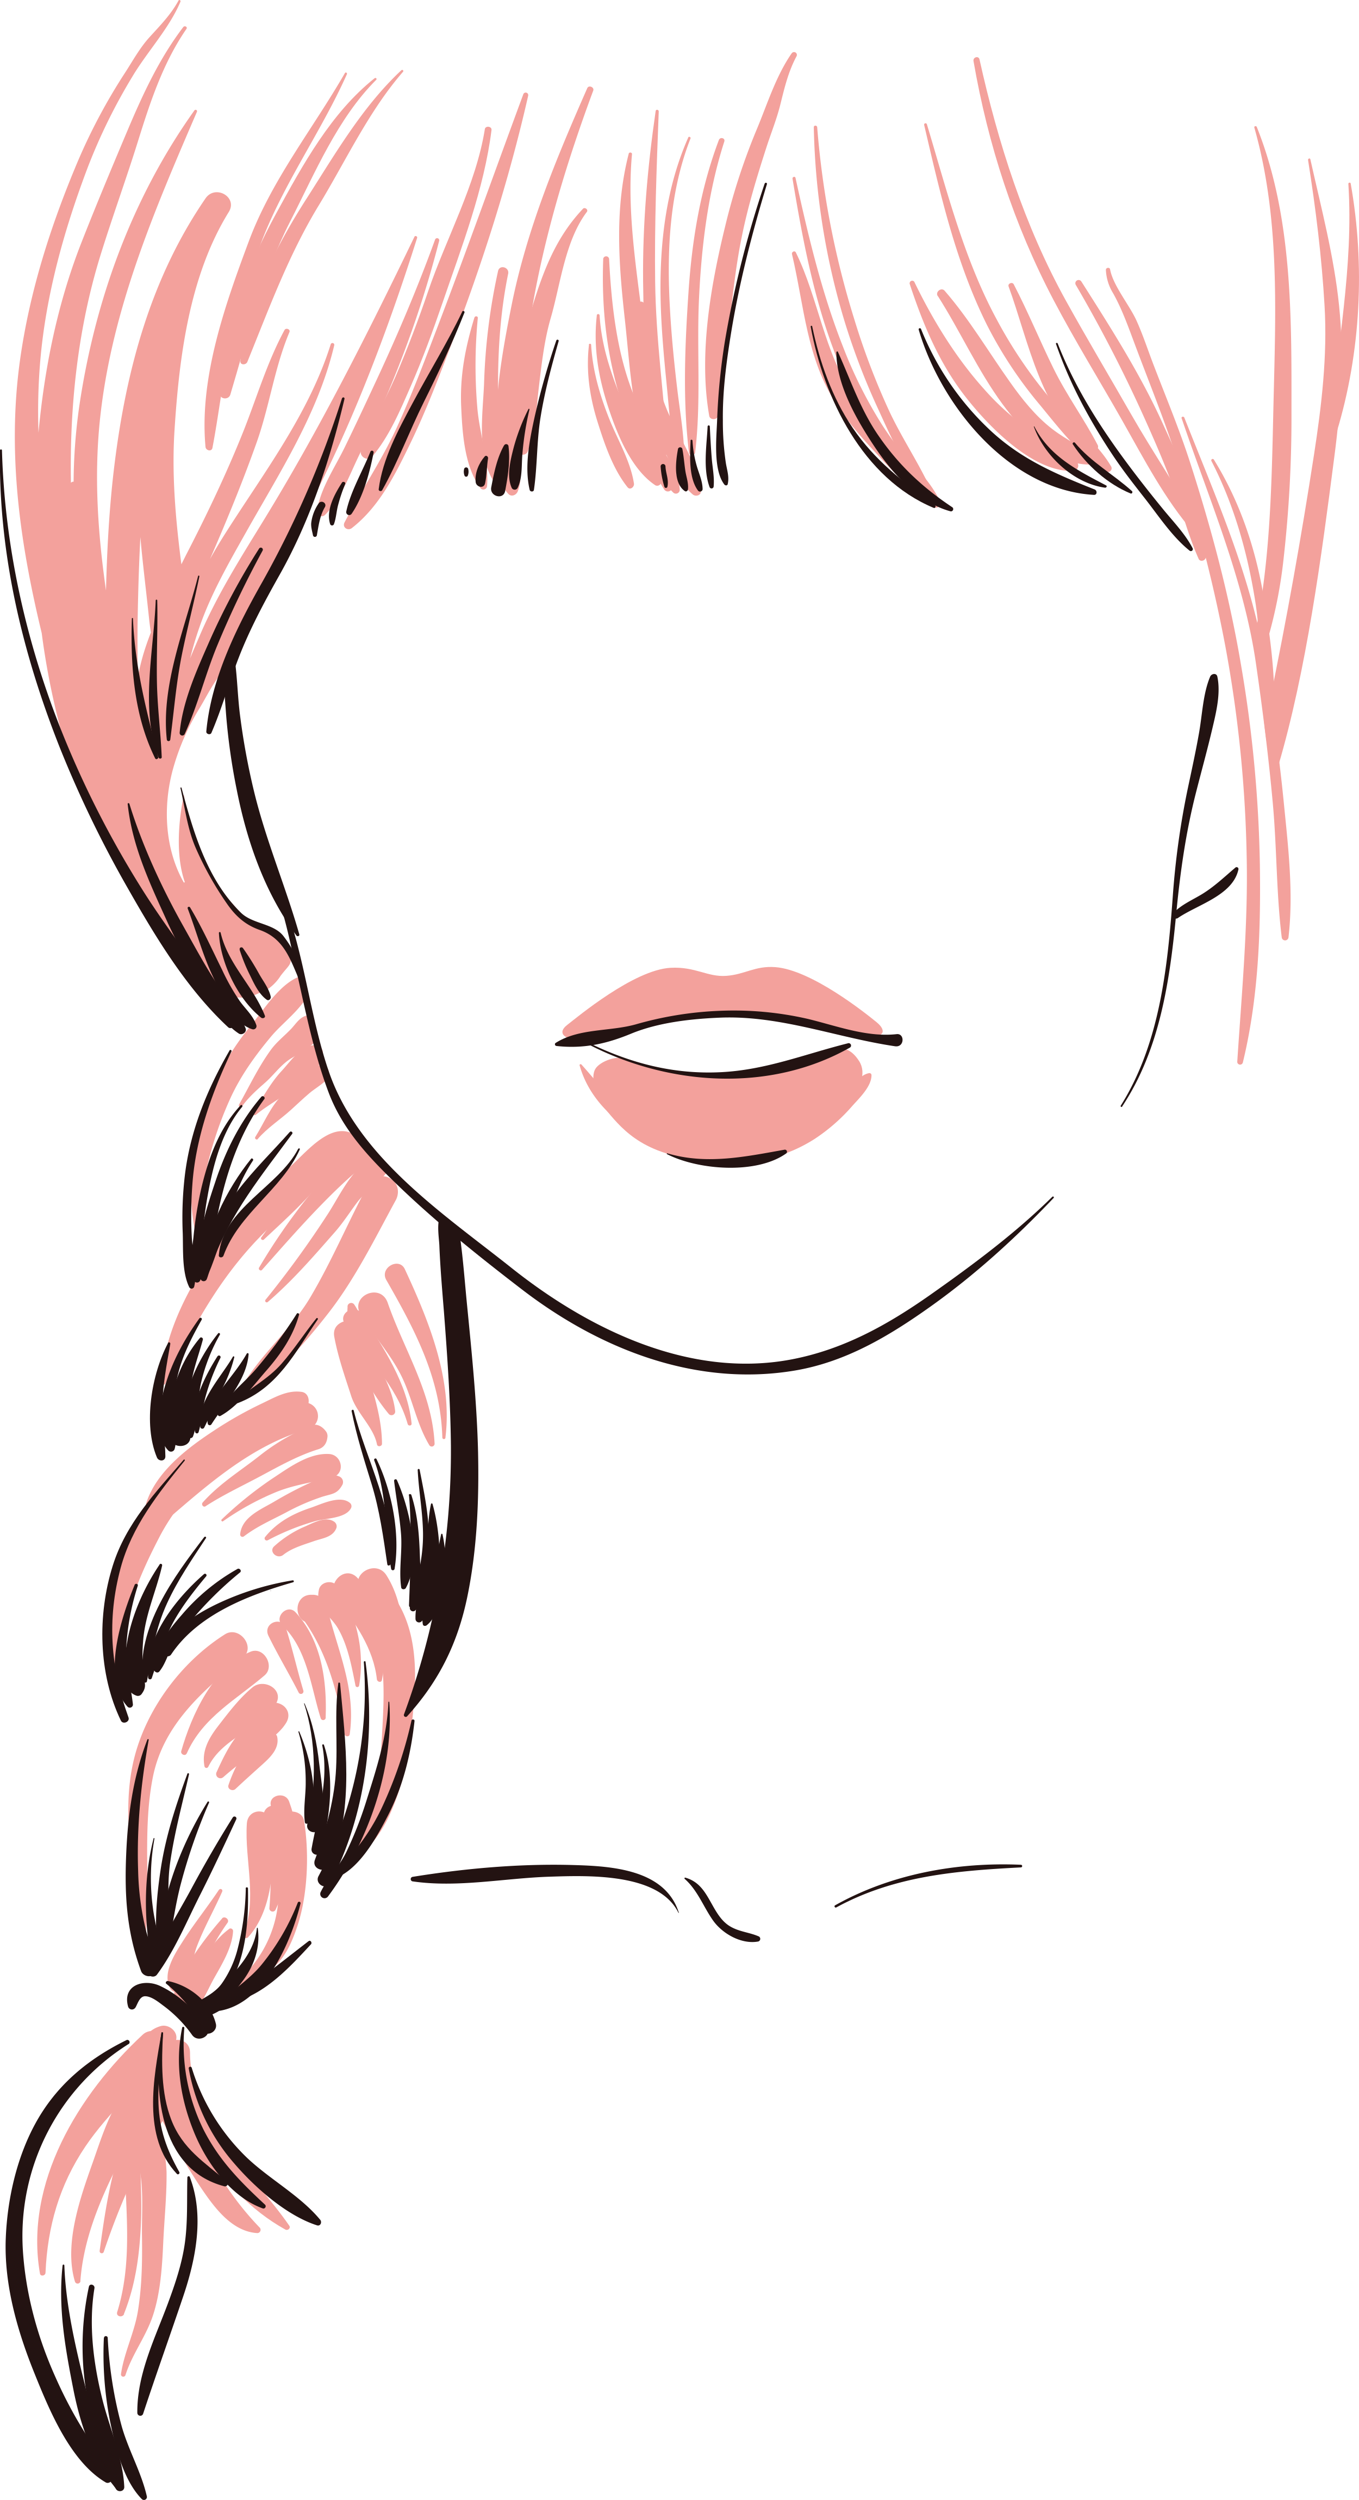 <svg xmlns="http://www.w3.org/2000/svg" width="587.47" height="1080" viewBox="0 0 587.47 1080"><g id="Слой_2" data-name="Слой 2"><g id="hair_61247719"><g id="hair_61247719-2" data-name="hair_61247719"><path d="M149.1 31.57c-14 24.28-31.64 46.12-41.53 72.63-10.26 27.5-21.5 59.05-18.73 88.86.15 1.6 2.66 2.22 3 .4 2.71-14.17 4.25-28.49 7.38-42.59a376.16 376.16.0 0 1 12.34-42.38c9.5-27.16 26.71-50.27 38.39-76.42.25-.57-.52-1.06-.85-.5z" fill="#f3a19c"/><path d="M161.94 33.79c-18.87 15-31.09 37.46-42.47 58.26-12.94 23.67-23.12 50.7-24.47 77.81-.13 2.69 3.83 3.07 4.57.61 7.67-25.63 13.65-50.87 25.92-74.9 10.65-20.83 20.39-44.34 37.14-61.09.46-.45-.21-1.07-.69-.69z" fill="#f3a19c"/><path d="M173.54 30.31C156.69 46 144.9 66.49 132.59 85.69c-13.53 21.09-25.71 45.07-28.67 70.25-.22 1.86 2.41 1.85 3 .4 9.44-23.19 17.78-46.1 30.87-67.61C149.5 69.48 159.36 48.07 174.23 31a.49.49.0 0 0-.69-.69z" fill="#f3a19c"/><path d="M226.18 40.81c-12.41 33.52-24.35 67.21-37.11 100.6C183.49 156 178 170.65 171.44 184.87s-15.27 27-22.5 40.81c-1.12 2.15 1.42 3.81 3.17 2.44 11.9-9.27 18.76-23.17 25.23-36.51 6.75-13.93 12.3-28.44 17.81-42.89C208.52 113.66 220 78 228.31 41.39a1.1 1.1.0 0 0-2.13-.58z" fill="#f3a19c"/><path d="M209.59 55.79c-3.87 24.15-16.67 47-24.52 70.05-4.27 12.59-9 25-14.26 37.23-4.61 10.59-10.8 20.73-14.72 31.56-.94 2.61 2.9 4.85 4.71 2.74 7.41-8.69 12.16-20 16.7-30.39 5.18-11.82 9.61-23.95 13.79-36.15 8.28-24.18 18-49.21 21.18-74.65.21-1.64-2.62-2-2.88-.39z" fill="#f3a19c"/><path d="M188.08 103.49c-7.53 20.79-16.26 41.29-25.61 61.33-4.45 9.54-8.9 19.09-13.52 28.55-4.2 8.58-10.3 17.45-11.87 27-.32 2 1.89 3.61 3.48 2 6.82-6.79 10.38-16.86 14.53-25.4 4.74-9.75 9.35-19.56 13.52-29.57A465.61 465.61.0 0 0 189.85 104a.92.92.0 0 0-1.77-.49z" fill="#f3a19c"/><path d="M205.08 137.18c-3.89 12.74-6.31 25-5.72 38.38.49 11.29 1.35 25.73 8.2 35.12a1.61 1.61.0 0 0 3-.8c.81-11.28-3.44-23-4.27-34.32a214.47 214.47.0 0 1 .26-38.18c.09-.86-1.21-1-1.44-.2z" fill="#f3a19c"/><path d="M215.31 117.06a260.8 260.8.0 0 0-6.05 48.46c-.52 13.45-3.49 31.72 4.79 43.36.78 1.09 2.82.84 2.73-.74-1.63-30.26-3.26-59.88 2.89-89.88.58-2.84-3.71-4.06-4.36-1.2z" fill="#f3a19c"/><path d="M253.87 38.07c-13.43 30.51-26.14 61-32.72 93.8-2.86 14.28-5.49 28.52-6.42 43.08-.7 11-3.08 29.51 5 38.4 1.34 1.48 3.47.52 4.09-1.08 2.1-5.45.87-11.3.51-17A174.56 174.56.0 0 1 224.5 175c.8-14.79 3.29-29.29 5.88-43.84 5.55-31.28 15-62.22 26.06-92 .56-1.49-1.93-2.54-2.57-1.08z" fill="#f3a19c"/><path d="M252 90.2c-11.61 12.25-17.12 26.71-22 42.69-3 9.92-4.54 20.34-6.19 30.57s-3.64 21.32.05 31.36a2.29 2.29.0 0 0 4.37.0c3.33-8.5 3.56-17.8 4.62-26.81 1.19-10 2.36-20.78 5.18-30.46 4.3-14.78 6.19-33.46 15.65-46 .76-1-.89-2.22-1.73-1.33z" fill="#f3a19c"/><path d="M260.76 111.86c-.72 19.73 1.11 38.61 6.59 57.61 2.19 7.61 6 14.76 10 21.54 4.17 7.1 7.76 16 13.67 21.77a1.66 1.66.0 0 0 2.82-1.16c-.27-6.38-3.76-11.44-6.94-16.84-4.62-7.82-9.38-15.45-12.84-23.88-7.47-18.21-9.78-39.58-10.75-59a1.29 1.29.0 0 0-2.57.0z" fill="#f3a19c"/><path d="M258 136.22c-1.59 13.75.7 26.84 5 39.9 3.8 11.49 9.86 26.57 20.25 33.5a1.73 1.73.0 0 0 2.52-1.94c-3.2-11.1-11-20.89-15.57-31.55-5.43-12.66-10.2-26-11-39.91a.62.62.0 0 0-1.23.0z" fill="#f3a19c"/><path d="M254.6 149c-1.32 11.38.29 22.29 3.68 33.17 3 9.53 6.7 20.5 13 28.32 1.17 1.44 3-.19 2.76-1.61-1.46-9.71-7.15-19.05-10.74-28.1-4.06-10.23-7.14-20.75-7.76-31.78a.49.49.0 0 0-1 0z" fill="#f3a19c"/><path d="M275.72 131.58a122.77 122.77.0 0 0 4.91 43.84c3.73 12 9.1 29.82 18.85 38.2 1.19 1 3.63.49 3.44-1.42-1.21-12.3-10.36-24.47-14.9-35.87-5.72-14.35-9.35-29.27-9.49-44.75a1.41 1.41.0 0 0-2.81.0z" fill="#f3a19c"/><path d="M297.53 59.38c-9.45 21.36-12.27 44.61-12 67.79.18 12.82 1.32 25.62 2.6 38.36 1.24 12.35 1.94 25.12 5.23 37.12a1.17 1.17.0 0 0 2.29-.31c.67-11.33-1.49-22.67-2.84-33.89-1.41-11.76-2.57-23.54-3.22-35.36-1.38-24.76-.22-50 8.91-73.29.22-.58-.76-1-1-.42z" fill="#f3a19c"/><path d="M310.75 60.49c-8 21.18-11.6 43.13-13.12 65.64-1.53 22.72-2.57 46.59.19 69.25a1.35 1.35.0 0 0 2.69.0c2.62-21.84.64-44.22 1.65-66.18 1.07-22.94 3.89-46.14 10.94-68.06.5-1.52-1.8-2.1-2.35-.65z" fill="#f3a19c"/><path d="M342.19 23.08c-6.78 9.82-10.44 21.73-15 32.66a274.66 274.66.0 0 0-13.6 41.56c-6.35 25.94-11.66 55.79-7 82.36.33 1.88 3.43 1.87 3.77.0 4.71-25.51 5.06-51.56 10.24-77.09C323.23 89.42 327.1 76.73 331.2 64c2-6.25 4.52-12.41 6.11-18.77 1.8-7.25 3.44-14.24 7-20.89a1.22 1.22.0 0 0-2.11-1.24z" fill="#f3a19c"/><path d="M283.44 47.88c-3.55 24.53-5.7 49-5.44 73.84.27 24.5 1.45 50.34 8.44 74 .37 1.22 2.38 1 2.29-.31-1.77-24.64-5.2-48.91-5.52-73.66-.32-24.54.61-49.15 1.55-73.66.0-.75-1.21-.94-1.32-.18z" fill="#f3a19c"/><path d="M271.78 66.42c-6.1 23.78-4.37 47.29-1.69 71.41s3.49 52.65 17 73.58a1.9 1.9.0 0 0 3.46-1.46c-1.72-11.23-4.81-22.14-7-33.29-2.51-12.85-4.18-25.83-5.79-38.83-2.93-23.53-6.77-47.45-4.56-71.21.08-.84-1.24-1-1.44-.2z" fill="#f3a19c"/><path d="M342.36 109.78c5.33 22.58 6.25 45 19.32 65.05 5.36 8.23 12 15.62 18.72 22.76 7.19 7.65 14.53 15.68 23.4 21.41 1.67 1.08 3.25-1 2.51-2.51-3.82-8-10.1-14.32-16.2-20.63-7.66-8-15-16.09-21.28-25.21-12.58-18.33-15.05-41.74-24.79-61.58-.48-1-1.91-.27-1.68.71z" fill="#f3a19c"/><path d="M342.6 77.24c4.29 25.86 9.11 51.58 18.61 76.11 8.51 22 21.33 46.76 40.29 61.49 1 .82 2.93-.25 2-1.55C396.35 203.14 388 194 381.27 183.47a192.34 192.34.0 0 1-16.84-33.65c-9.27-23.48-15.14-48.34-20.54-72.94-.18-.86-1.43-.48-1.29.36z" fill="#f3a19c"/><path d="M351.79 55A310.42 310.42.0 0 0 365 138.53a299.71 299.71.0 0 0 14.92 38.84c5.77 12.67 12.21 27 21.83 37.26.82.87 2-.23 1.54-1.19-5.31-12.18-13-23.38-18.7-35.44a311.58 311.58.0 0 1-15.46-40.61A378.73 378.73.0 0 1 353.26 55c-.07-.93-1.48-1-1.47.0z" fill="#f3a19c"/><path d="M393.22 122.59c5.91 17.86 12.88 34.62 24.66 49.49 9.84 12.42 28.79 32 46 31.36a2.29 2.29.0 0 0 1.6-3.86c-5.14-5.89-13-9-19.43-13.26A107.37 107.37.0 0 1 425.32 168c-12.19-13.55-22.16-29.88-30.08-46.25a1.11 1.11.0 0 0-2 .85z" fill="#f3a19c"/><path d="M405.41 127.89c9.81 15.36 17.15 32 28 46.75 9.48 12.81 23.49 27.93 40.88 25.87 1.51-.18 2.4-2.2.83-3.08-6.85-3.82-14.11-7.35-20.34-12.16-7.19-5.56-13-12.88-18.19-20.23-9.4-13.22-17.57-27.16-28.24-39.44-1.42-1.64-4.13.49-3 2.29z" fill="#f3a19c"/><path d="M399.5 54c6.94 29.63 13.51 59 27.17 86.43a181 181 0 0 0 23 34.66c8 9.71 17.51 22.18 28.48 28.6a1.6 1.6.0 0 0 2.18-2.18c-6.12-10.46-17.17-18.8-25.15-27.94A195 195 0 0 1 430.86 138c-14.2-26.2-21.61-55.94-30.18-84.3a.61.61.0 0 0-1.18.32z" fill="#f3a19c"/><path d="M436 123.78c8.45 22.89 14.29 56.4 36.33 70.65 1.42.91 2.88-.84 2.18-2.18-5.88-11.27-13.45-21.55-19.09-33.05-5.91-12-11-24.45-17.19-36.36-.63-1.22-2.72-.37-2.23.94z" fill="#f3a19c"/><path d="M420.83 26.38c6.28 36.19 17.48 70.64 34.58 103.2 9.28 17.66 19.85 34.71 29.69 52.06 9.36 16.51 18.45 34.17 31 48.5 1.23 1.4 3.34-.39 2.5-1.93-9.17-16.65-20-32.42-29.46-48.94S470 146.55 460.83 130c-18-32.49-29.38-68.19-37.41-104.33-.38-1.71-2.88-1-2.59.72z" fill="#f3a19c"/><path d="M465 123a609.49 609.49.0 0 1 29.35 56.79c4.74 10.5 9.3 21 13.25 31.86 3.61 9.9 6.25 20.15 10.55 29.79.68 1.52 3.14.74 3.08-.83-.88-20.08-10.59-40.06-18.8-58.08-9.73-21.34-22.44-41.22-35-60.95A1.41 1.41.0 0 0 465 123z" fill="#f3a19c"/><path d="M478.05 116.5a21 21 0 0 0 3.14 10.21c3.92 7 6.63 14.72 9.47 22.29 5.31 14.19 11 28.24 15.9 42.58A635.28 635.28.0 0 1 529.66 279a552.1 552.1.0 0 1 9.26 91.33c.62 29.55-2.17 59-4.08 88.42a1.23 1.23.0 0 0 2.4.32c6.81-28 7.79-56.83 7.38-85.53a564.15 564.15.0 0 0-8.21-86.62c-5-29.57-12.8-58.75-22-87.27-4.73-14.63-10.67-28.71-16.12-43-2.29-6.05-4.34-12.25-7-18.14-3.07-6.79-10.15-15.14-11.42-22.16-.19-1-1.85-.78-1.8.25z" fill="#f3a19c"/><path d="M510.82 180.75c11.73 34.69 26.77 69.23 32.07 105.67 2.92 20.15 5.47 40.34 7.32 60.62 1.76 19.23 1.5 38.71 3.85 57.86a1.47 1.47.0 0 0 2.93.0c2.22-19.07-.11-38.84-2-57.86-1.91-19.51-4.65-38.93-7.61-58.31-5.8-38-21.4-72.85-35.41-108.3-.29-.72-1.44-.44-1.18.32z" fill="#f3a19c"/><path d="M523.68 199.17c9.72 18.8 15.54 39.39 18.88 60.23 3.21 20 1.9 40.47 4.88 60.4a1.17 1.17.0 0 0 2.25.0c2.87-19.69-.1-41.93-3.34-61.45-3.53-21.27-10.26-41.42-21.62-59.8a.61.61.0 0 0-1.05.62z" fill="#f3a19c"/><path d="M543.29 54.87c-.25-.64-1.26-.41-1.06.29 10.87 38.16 9.27 77.85 8.33 117.08-.79 32.91-1.07 67.12-7.59 99.46.7 2.6 1.35 5.22 1.91 7.85.79.07 2.06.13 2.37-.81a203.41 203.41.0 0 0 7.58-37 543.43 543.43.0 0 0 3.45-63.38C558.3 137.24 558.83 93.67 543.29 54.87z" fill="#f3a19c"/><path d="M578.86 132.05c-2.18-21.33-7.76-42.37-12.42-63.24-.14-.63-1-.35-1 .26 3.31 20.93 5.91 41.82 7.14 63 1.27 21.71-1.27 43.08-4.58 64.5-5.52 35.69-11.8 70.95-19.1 106.21q.54 3.3 1.14 6.57c1.09 5.86 2.17 22.72 2.54 21.48 12.13-41.05 18.71-90.77 24.17-133.07C579.64 175.81 581.11 154.1 578.86 132.05z" fill="#f3a19c"/><path d="M582.87 79.38c2.31 36.18-5 70.9-8 106.72-.16 1.77 2.52 2 3 .4 10.41-34.26 12.26-72.07 6-107.25-.1-.55-1-.42-1 .13z" fill="#f3a19c"/><path d="M179.16 102.27C159 144 138 185.7 113.7 225.22c-9.88 16.1-20 32.08-27.41 49.5-1.24 2.9-2.69 6.19-4.1 9.7q1.69-6.78 4-13.4c5-14.48 12.72-27.87 20.22-41.18 14.64-26 31.09-51.26 38.07-80.65a.79.79.0 0 0-1.53-.42c-9.45 30-28.83 55.35-45.52 81.61q-3.5 5.49-6.68 11.18 1.2-2.75 2.38-5.49c6.36-14.77 12.45-29.82 17.84-45 5.55-15.65 7.67-32.22 14.15-47.6.51-1.23-1.51-2-2.13-.9-7.57 14-12 29.25-17.85 43.93-7.24 18.1-15.79 36-24.73 53.28q-1 2-2 4c-.13-1-.26-2-.38-2.94-2.24-18-3.75-36.17-2.63-54.35 2-31.88 6.37-67.24 23.5-94.92 4-6.46-5.85-12-10.05-5.88-23.62 34.34-34.29 74.06-39.36 115-2.23 18-3.22 36.24-3.67 54.41-3.57-25-5.3-50.07-2.42-75.61C48.6 133.08 66.78 90.83 85.1 48.37A.61.61.0 0 0 84 47.75C57.13 85.44 41.1 129.51 34.32 175.15a239.67 239.67.0 0 0-2.5 32.94 1.41 1.41.0 0 0-1.16.48c-.59-33.08 2.95-66.49 12.71-98.08C48.47 94 54.43 77.71 59.59 61.19c5.3-17 10.83-33.93 21-48.69.6-.86-.76-1.6-1.37-.8-10.34 13.55-17.47 29-24.07 44.59-6.82 16.15-13.6 32.31-20 48.63-10.3 26.27-15.92 54-18.51 82a260.1 260.1.0 0 1 .73-30.65C19.8 127.42 27.76 99.11 38 72.13A246.23 246.23.0 0 1 57.15 33.21C63.63 22.31 73.08 12.39 78 .75c.24-.57-.54-1.07-.84-.5-3.31 6.11-8.08 10.91-12.69 16-4.07 4.52-7.11 10.07-10.4 15.15a248.72 248.72.0 0 0-20.65 38.8C21.91 97.51 12.89 125.69 8.72 155.09c-4.07 28.71-2.45 57 2.44 85.54 1.89 11 4.24 22 6.87 32.87a326.6 326.6.0 0 0 14.91 63.73 136.45 136.45.0 0 0 25.33 44.61c1.59 1.87 3.28 3.66 5 5.41 2.79 7.38 7 14.48 10.77 20.26a5.52 5.52.0 0 0 5.1 2.42c.24.21.46.43.72.63a3.06 3.06.0 0 0 .54.34c4.2 6.59 9.41 13.36 15.14 17.21 6 4.05 12 3.42 17.56.31a10.5 10.5.0 0 0 4-2.11 20.52 20.52.0 0 0 4.26-4.84c4.41-5.74 5.42-4.56 3.19-12.08-.73-2.42-3.27-6.33-5.8-6.38-4.42-.07-14.9-8.61-15.14-8.76-1.71-2.59-4.19-4.92-6-7.16s-3.8-4.71-5.86-7c-3.72-7.77-6.62-13.86-9.42-25.54q-1.3-4.19-2.43-8.41c-.12-1-.28-1.92-.41-2.87-2.57 12.48-3.4 26.81.36 37.69a.25.25.0 0 1-.45.19c-8.14-14.42-9-32.47-4.79-48.31A102.15 102.15.0 0 1 86.23 306c3.39-5.59 6.77-12.83 11.7-17.69 1.62-3.85 3.39-7.66 5.2-11.73 7.45-16.76 14.06-28.81 23.2-44.66 22.44-39 40.44-86.28 54-129.18C180.48 102.08 179.46 101.64 179.16 102.27zM62.82 279.91A97.52 97.52.0 0 0 59.5 293c0-8.37-.13-16.74.0-25 .2-12 .55-24 1.19-36q.24 2.81.51 5.63c1 9.95 2.22 19.88 3.26 29.82.2 1.94.47 3.85.76 5.76C64.39 275.38 63.57 277.63 62.82 279.91z" fill="#f3a19c"/><path d="M114.08 535.48c8.36-7.84 16.52-15.12 23.92-23.93 3.92-4.68 8.75-8.13 13.56-11.83 3.09-2.37 4.46-3.49 4-7.39a2 2 0 0 0-1.43-1.88c-7.31-1.38-15.21 8.56-19.72 13.49-8.45 9.24-14 20.68-21.46 30.65-.51.7.57 1.44 1.15.89z" fill="#f3a19c"/><path d="M156.44 492.9c-9 4.87-16.63 16-22.74 23.44A257.45 257.45.0 0 0 112 547.61c-.46.77.64 1.65 1.25 1 8.24-9.3 16.44-18.67 25.1-27.58 4.35-4.48 8.8-8.85 13.47-13 3.49-3.11 7.36-5.45 10.22-9Q159.29 495.92 156.44 492.9z" fill="#f3a19c"/><path d="M162.63 499.68c-9.66 3.17-15.64 16.66-20.81 24.6a430.43 430.43.0 0 1-27 37.18.67.67.0 0 0 1 .95c10.66-9.15 19.73-19.66 29-30.21 3.39-3.87 6.23-8.27 9.29-12.4 3.79-5.12 9.05-8.38 13-13.17a4.55 4.55.0 0 0 .73-1.28C166 503.48 164.32 501.58 162.63 499.68z" fill="#f3a19c"/><path d="M104.64 603.93c14.13-8.84 27.31-23.79 37.47-36.86 11.55-14.88 20-32.13 29-48.64 1.41-2.6 1.26-6.21-1.07-8.3a7.32 7.32.0 0 0-3-1.76 6.85 6.85.0 0 0-7.74 3.15c-8.79 16.25-15.86 33.32-25.34 49.22-8.77 14.7-23.6 26.15-31 41.43-.53 1.1.59 2.49 1.75 1.76z" fill="#f3a19c"/><path d="M165.13 623.7c-.09-16.71-8.22-32.45-10.52-49a5 5 0 0 0-3.66-3.67 4.91 4.91.0 0 0-2.79.0c-2.83 1.14-4.23 3.39-3.66 6.45 1.62 8.8 4.59 17.16 7.33 25.65 2.41 7.44 9.7 13.42 11.13 20.85.24 1.24 2.17.92 2.17-.3z" fill="#f3a19c"/><path d="M150.26 564.54c-1.23 15.78 8 34.53 17.86 46.37a1.6 1.6.0 0 0 2.72-1.13c-.82-7.93-4.7-15-8.18-22.08-3.8-7.71-4.64-16.84-9.44-24a1.6 1.6.0 0 0-3 .8z" fill="#f3a19c"/><path d="M177.93 615c-1.78-17.48-12.31-32.9-21.52-47.4-2.95-4.65-10.38-.34-7.39 4.33 9.29 14.48 22.38 26.25 27.23 43.3.26.9 1.78.76 1.68-.23z" fill="#f3a19c"/><path d="M187.87 623.7c-1.12-22.29-13.14-40.4-20.26-60.86-3.14-9-16.49-2.9-11.74 4.95 5.36 8.86 12.44 16.55 17.22 25.79 5.13 9.9 6.73 21.14 12.5 30.74a1.23 1.23.0 0 0 2.28-.62z" fill="#f3a19c"/><path d="M192.54 621.09c3.15-25.14-7.1-50.38-17.54-72.81-2.5-5.36-11.05-.59-8 4.69 12.46 21.75 23.46 42.4 24.22 68.12a.68.68.0 0 0 1.35.0z" fill="#f3a19c"/><path d="M62 665.2c21.73-18 43.1-39.93 71.14-47.77a5.93 5.93.0 0 0 4.32-5.68 6.81 6.81.0 0 0-.21-1.56 5.92 5.92.0 0 0-7.24-4.12c-14 4.07-27.35 14.41-38.68 23.21-11.65 9-24.94 21.27-30.76 35.08-.37.88.86 1.31 1.43.84z" fill="#f3a19c"/><path d="M88.86 650.7c7.47-4.85 15.61-8.65 23.46-12.84 8.13-4.34 16.45-9.05 25.29-11.78 2.48-.77 3.64-2.69 3.92-5.15a3.33 3.33.0 0 0-.73-2.7c-1.32-1.78-3.68-3.4-6-2.46a90.25 90.25.0 0 0-22.32 12.91c-8.59 6.79-17.48 12.14-24.85 20.39-.76.84.23 2.3 1.26 1.63z" fill="#f3a19c"/><path d="M96.41 657.19a118.45 118.45.0 0 1 21.79-12.13c8.39-3.65 16.77-4.53 25.44-6.83 5.81-1.54 4.28-9.76-1.36-10.09-8.94-.54-17.7 6.13-24.77 10.75a164.34 164.34.0 0 0-21.69 17.53c-.4.37.14 1.09.59.77z" fill="#f3a19c"/><path d="M105.39 663.75c5.59-4.28 11.82-7 18-10.22a96.56 96.56.0 0 1 15.78-6.89c4.31-1.36 6.52-1.08 8.79-5.11a2.61 2.61.0 0 0-1.53-3.77c-4.82-2-8.14.84-12.63 2.91a169.17 169.17.0 0 0-15.31 8.07c-5.65 3.34-14 6.61-14.67 14.11a1 1 0 0 0 1.56.9z" fill="#f3a19c"/><path d="M115.77 665.39a104 104 0 0 1 20.09-8.14c4.51-1.41 13.39-1.13 15.83-5.65a1.83 1.83.0 0 0-.29-2.22c-4.24-3.78-12.53.48-17.15 2-7.69 2.57-14.43 6.2-19.59 12.54a.92.92.0 0 0 1.11 1.45z" fill="#f3a19c"/><path d="M122.43 671.72c3.77-3 8.75-4.36 13.23-5.93 3.73-1.31 8.29-1.66 9.79-5.78a2.42 2.42.0 0 0-1.1-2.7c-3.9-2.58-9.65 1-13.43 2.54a48.14 48.14.0 0 0-12.3 8.06c-2.69 2.27 1.14 5.9 3.81 3.81z" fill="#f3a19c"/><path d="M64.41 650.54c11.06-7.87 20.62-17.2 32.44-24.16a203.3 203.3.0 0 1 19-9.92c5.38-2.46 12.36-3.55 16.44-8 1.94-2.11 1.52-6.67-1.89-7.16-6.31-.9-11.8 2.48-17.43 5.13a169.56 169.56.0 0 0-20.82 11.83c-11.49 7.55-24.79 17.79-29 31.31a.86.86.0 0 0 1.26 1z" fill="#f3a19c"/><path d="M131.16 730.42c-2.68-8.93-4.69-18-7.49-26.91-1.81-5.72-10.29-2.27-7.61 3.2 4.09 8.35 8.88 16.28 13.09 24.56a1.1 1.1.0 0 0 2-.85z" fill="#f3a19c"/><path d="M140.77 742c.61-15.8-1.79-33.41-13-45.48-3.55-3.82-9.52 2.14-5.71 5.71 10.72 10 12.37 26.65 16.58 40.07a1.11 1.11.0 0 0 2.17-.3z" fill="#f3a19c"/><path d="M151.17 749.28c2.83-20.3-5.48-36.63-10-55.86a6.13 6.13.0 0 0-5.88-4.47h-.78c-7.86.0-7.86 12.19.0 12.19h.78l-5.27-3c11.34 14.82 15.92 33.1 19 51.16.18 1 2 1.06 2.13.0z" fill="#f3a19c"/><path d="M155.22 728.31a58.17 58.17.0 0 0-.6-22.5c-1.43-6.7-4.41-16-9.1-21-2.28-2.4-7-1.36-7.67 2-1.71 8.29 4.63 10.36 8.35 16.85 4.23 7.38 5.84 16.36 7.49 24.6a.8.8.0 0 0 1.53.0z" fill="#f3a19c"/><path d="M165.09 725.79c2.7-14.33-.44-32.85-10.44-44-5.64-6.27-14.15 2.77-9.09 9.08 8 10 15.94 21.44 17.36 34.61.13 1.14 1.92 1.61 2.17.3z" fill="#f3a19c"/><path d="M173.21 739.41c1.64-18.22 4.24-42.7-6.2-58.95-4.52-7-15.89-.35-11.19 6.55 5.27 7.74 9.67 14.92 12.1 24.1s3.42 18.82 4.32 28.3a.49.49.0 0 0 1 0z" fill="#f3a19c"/><path d="M62.47 840.33c3-24-1.11-48.54 3.56-72.35 4.53-23.15 21.87-37.67 39-51.87 5.67-4.69-1.69-13.93-7.79-10.08C78.33 718 63 738.57 57.81 760.36c-6.24 26.26 1.85 53.58 2.46 80a1.1 1.1.0 0 0 2.2.0z" fill="#f3a19c"/><path d="M80.75 757.46c6.84-15.57 21.46-23.28 33.66-33.73 4.51-3.87-.27-12.49-6-10.23-16.08 6.42-25.66 27.42-30.06 43-.39 1.37 1.75 2.35 2.35 1z" fill="#f3a19c"/><path d="M90 763.33c6.07-12.53 21.49-15.92 29-26.86 4.32-6.28-4.69-11.71-9.8-7.56-5.63 4.58-10.56 11.12-15 16.86-4 5.23-7.1 10.68-5.79 17.36a.86.86.0 0 0 1.57.2z" fill="#f3a19c"/><path d="M96.59 767.68c4.29-3.81 9-7.26 13.42-10.95s10.87-7.59 13.79-12.65c3.13-5.41-2.89-10.24-8-7.94-5.27 2.38-9.55 8.88-13.08 13.35-3.94 5-6.45 10.27-9.06 16a1.84 1.84.0 0 0 2.88 2.22z" fill="#f3a19c"/><path d="M101.77 772.86c3.79-3.55 7.63-7 11.5-10.47 3.58-3.21 7.67-7.1 6.53-12.19a1.89 1.89.0 0 0-1.36-1.36c-5.5-1.19-8.43 3.26-11.67 7.06-3.55 4.16-6.25 10.06-8 15.23-.59 1.76 1.73 2.88 3 1.73z" fill="#f3a19c"/><path d="M107.21 836.94c11.23-12.28 11.56-33.47 10.27-49.18-.57-6.9-10.3-7-10.77.0-1.06 15.78 4.75 32.71-1.54 48-.48 1.15 1.26 2 2 1.19z" fill="#f3a19c"/><path d="M119.06 825.12c6-12.84 9.6-28.12 4.15-41.94-2.19-5.54-10.54-3.53-9.09 2.5 3 12.44 3.4 26 2.32 38.73a1.41 1.41.0 0 0 2.62.71z" fill="#f3a19c"/><path d="M127.71 821.54c3-15.13 2.53-28.56-2.69-43.18-1.74-4.89-9.61-2.72-7.78 2.15 4.93 13.14 5.78 26.72 7.11 40.57.17 1.79 3 2.49 3.36.46z" fill="#f3a19c"/><path d="M19.67 981.85c.87-20 6-37.89 17.23-54.55 10-14.85 24-26.52 34.34-41 4.17-5.81-4.68-11.82-9.52-7.34-27.84 25.8-51.25 64.15-44.45 103.21.24 1.41 2.34 1 2.4-.33z" fill="#f3a19c"/><path d="M34.75 985.33c1.31-17.51 8-33.84 15.78-49.45a148 148 0 0 1 13.39-21.74c5.34-7.3 11.91-14.86 10.25-24.38-.64-3.6-5.92-5.85-8.9-3.62-7.19 5.39-10.77 15.42-15.11 23.15s-7.06 16.34-10 24.71c-5.4 15.18-12.64 35.46-7.76 51.66a1.23 1.23.0 0 0 2.4-.33z" fill="#f3a19c"/><path d="M44.85 972.81a319.92 319.92.0 0 1 16.67-40.38c3-6.18 6.4-12.23 9.92-18.14 3.06-5.15 6.2-8.76 4.73-14.84a4.58 4.58.0 0 0-5.57-3.16c-11 2.52-15.6 22.61-18.67 32.1-4.65 14.37-6.81 29-8.85 43.94a.92.92.0 0 0 1.77.48z" fill="#f3a19c"/><path d="M54.19 1026.19c2.9-9.2 9-16.87 12-26.12 3.18-9.79 3.9-20.77 4.36-31S72.11 948.6 72 938.33a78.88 78.88.0 0 0-1.6-12.43c-.92-5.4-.37-10.43-3.45-15.08-2.07-3.14-6.88-3.51-8.87.0-4.18 7.35-.32 15.94 1.66 23.61 2.58 10.05 1.48 21.21 1.63 31.5.16 10.94.0 21.49-1.73 32.33-1.51 9.43-6 18-7.35 27.41a1 1 0 0 0 1.89.52z" fill="#f3a19c"/><path d="M53.56 999.66c5.16-12.83 6.89-26.41 7.4-40.14.3-8-.1-16-.29-23.93-.15-6 1.41-13.47-2.2-18.56A2.06 2.06.0 0 0 55 917c-3.19 4.61-1.74 10.21-1.45 15.6.37 7 .82 13.93 1.11 20.91.64 15.3.61 30.56-4 45.3-.6 1.93 2.24 2.6 3 .82z" fill="#f3a19c"/><path d="M112.24 962.3c-12-12.45-20.34-26.09-27.61-41.68-5-10.78-13.34-27-8.67-38.88 1.51-3.83-2.92-7.48-6.47-6.47-18.32 5.21-1.4 36.83 3.55 46.37A236.8 236.8.0 0 0 87.61 946.2c5.53 8.07 13 17.89 23.64 18.5a1.42 1.42.0 0 0 1-2.4z" fill="#f3a19c"/><path d="M125.06 961.51c-15.82-22.89-42.81-44.67-42.92-74.78.0-7.41-10.84-7.23-11.38.0-1.1 14.78 8.72 29.39 16.56 41.1 9.68 14.46 20.79 26.89 36.07 35.36 1 .56 2.4-.62 1.67-1.68z" fill="#f3a19c"/><path d="M71.44 597.78c10.77-21.88 21.08-41.8 37.68-60 8-8.76 17-16.31 25.84-24.11 4.6-4 9-8.17 14-11.76a10.81 10.81.0 0 0 5-9 3.9 3.9.0 0 0-2.83-3.71c-9.48-3.37-19.48 9.34-25.77 14.86-9.21 8.07-18.26 16.64-25.69 26.42-14.36 18.91-28.86 42.45-29.94 66.83a.92.92.0 0 0 1.71.47z" fill="#f3a19c"/><path d="M53.68 723.23c-3.66-19.65 6.3-42 15.15-59.07 5.18-10 12.12-18.59 20.11-26.48 7.83-7.73 17-14 23.92-22.51a1.48 1.48.0 0 0-1.42-2.45C99.78 614.39 89.9 622.23 81.21 630A96.36 96.36.0 0 0 58 660.36c-9.34 19.32-17.58 43.73-7.84 64.38 1 2.13 4 .53 3.57-1.51z" fill="#f3a19c"/><path d="M148.84 808.62c8.22-7.65 15-14.48 19.71-24.86A105.26 105.26.0 0 0 177 753.33c2.65-22 6.41-48.15-9-66.61-5.1-6.1-14.57 1.73-10.76 8.3 10.32 17.8 8.91 35.78 7.83 55.69-1 19.17-5.26 41.53-17.29 57.09-.48.63.53 1.32 1.06.82z" fill="#f3a19c"/><path d="M94.61 816.44c-5 7.49-10.68 14.54-15.54 22.14-3.61 5.64-9.15 14.1-5.4 20.6a2.91 2.91.0 0 0 4.52.58c4.63-4.27 4.64-12.81 6.83-18.67 3.06-8.18 7.48-15.84 11-23.85a.79.79.0 0 0-1.37-.8z" fill="#f3a19c"/><path d="M96 828.81A152.69 152.69.0 0 0 81.7 847.89c-3 4.83-8.55 12.19-5.65 17.88a2.18 2.18.0 0 0 2.93.77c4.92-2.09 5.9-9.37 7.69-14a95.84 95.84.0 0 1 11.69-21.9c1-1.4-1.28-3.16-2.41-1.85z" fill="#f3a19c"/><path d="M99.09 833.29c-5.88 4.2-10.25 11.31-14.36 17.15s-9.75 11.82-8.5 19.3c.31 1.85 2.46 2.17 3.86 1.57 6.37-2.71 9.1-10.72 12.28-16.4 3.45-6.15 8-13.46 8.38-20.67a1.11 1.11.0 0 0-1.66-1z" fill="#f3a19c"/><path d="M102.24 858.74c6.76-2.77 12.44-5.08 17.61-10.39 4.47-4.6 7.05-11.21 9-17.21 4.22-13.37 4.84-30.85 2.58-44.59-.86-5.23-9.86-5.33-10.62.0-1.73 12.13.53 24.59-.74 36.84A51.14 51.14.0 0 1 101.23 857c-.81.62.07 2.12 1 1.74z" fill="#f3a19c"/><path d="M132.64 430.54c-.64-2.94-1.36-5.94-1.93-9a3.24 3.24.0 0 0-.74.15c-8.8 3-15.7 14.18-21.4 21.22A116.2 116.2.0 0 0 91.35 471c-9 21.29-11.74 46.19-5.17 68.39.14.44.9.38.84-.12C84.58 518 90.75 493.86 99.57 474.5c4.46-9.79 10.82-18.61 17.7-26.82 4.49-5.35 11.66-10.69 15.39-17C132.65 430.62 132.65 430.58 132.64 430.54z" fill="#f3a19c"/><path d="M134.11 438.51a7.72 7.72.0 0 0-.82.06c-3.62.56-5.09 3.42-7.46 5.93-3 3.12-6.33 5.68-8.87 9.21-5.4 7.51-9.11 15.45-13.62 23.45a.76.76.0 0 0 1.31.77c2.87-4 6.44-7.12 10.09-10.34s6.65-7.6 11-10.3c3-1.84 7.69-4.25 10.64-7.41-.71-2.93-1.19-5.95-1.67-8.92C134.49 440.16 134.28 439.34 134.11 438.51z" fill="#f3a19c"/><path d="M110.62 481.56c5.57-4.47 12-7.77 17.53-12.43 4.38-3.72 11.24-8 11.46-14.21a3.43 3.43.0 0 0-3.42-3.42c-6.22.19-10.55 7-14.48 11.19-5 5.4-8.28 11.87-12.28 17.95-.51.78.57 1.43 1.19.92z" fill="#f3a19c"/><path d="M111.46 492c4.09-4.75 9.69-8.34 14.33-12.55 2.66-2.41 5.25-4.89 8-7.22 2.46-2.08 5.4-3.64 7.57-6s.1-7.3-3.52-6c-6.17 2.15-11.46 8.24-15.91 12.83-5.16 5.31-7.73 12-11.58 18.13-.43.68.59 1.49 1.12.87z" fill="#f3a19c"/><path d="M271.36 457.82c-3.85-2.4-12.12.58-14.07 4.06s-.55 11.6 6.69 20 18.25 19.72 49.45 19.72 46.3-18.85 52.44-24.94 8.85-13.05 5.51-18.27-7.8-7.54-15.6-3.48-30.37 10.73-45.14 9.57S276.93 461.3 271.36 457.82z" fill="#f3a19c"/><path d="M250.57 460.27c7 25.25 37.34 39.39 61.26 41.64a64 64 0 0 0 40.49-10 79.29 79.29.0 0 0 16.09-14.11c3.12-3.5 8.36-8.45 8.32-13.36a.88.88.0 0 0-1.09-.83c-4.35.82-6.39 5.54-9 8.73a79.18 79.18.0 0 1-14.61 13.78c-11.18 8.31-24.07 11.31-37.85 11.15-12.81-.14-25.48-4.77-36.3-11.35-11.2-6.81-18-16.58-26.56-26.07a.48.48.0 0 0-.79.46z" fill="#f3a19c"/><path d="M245.23 442.74c4.22-3.24 28.71-23.78 44.66-24.65 10.71-.58 15.95 4.07 24.07 3.48s12.41-4.41 21.16-3.77c15.66 1.16 39.15 20 43.8 23.78s3.18 7-4.35 5.8-44.08-12.47-62.35-9.86-55.68 11.31-61.48 11.6S240.24 446.58 245.23 442.74z" fill="#f3a19c"/><path d="M330.57 79.25a442.32 442.32.0 0 0-17.21 68.16A275.46 275.46.0 0 0 310 181.55c-.29 7.55-1.77 21.41 3.12 27.76.38.5 1.31.57 1.47-.2.7-3.18-.29-5.9-.82-9.11a122.44 122.44.0 0 1-1.29-18.45c-.15-12.14 1.42-24.3 3.32-36.27 3.53-22.23 9.19-44.25 15.74-65.77a.48.48.0 0 0-.92-.26z" fill="#231312"/><path d="M305.89 184.23c-.41 8.19-2.05 18.29.83 26.14a.91.91.0 0 0 1.78-.24c.36-4-.48-8-.81-11.95-.38-4.65-.62-9.3-.85-14a.48.48.0 0 0-.95.0z" fill="#231312"/><path d="M298.53 190.39c-.26 6.53-.88 16 3.19 21.53a1.11 1.11.0 0 0 2-.56c0-3.22-1.37-6.32-2.32-9.38a50.06 50.06.0 0 1-2.05-11.59.43.43.0 0 0-.86.0z" fill="#231312"/><path d="M293.11 193.84c-1 5.29-2.21 14.75 2.93 18.31.62.42 1.3-.17 1.36-.79.28-2.78-.76-5.35-1.16-8.09-.46-3.15-.69-6.3-1.29-9.43a1 1 0 0 0-1.84.0z" fill="#231312"/><path d="M285.58 201.5a37.41 37.41.0 0 0 1.64 8.81.67.67.0 0 0 1.28.0c.69-3.13-.69-5.75-.83-8.81a1 1 0 0 0-2.09.0z" fill="#231312"/><path d="M240.48 147.08a327.67 327.67.0 0 0-9.36 33c-2.18 9.94-4.52 21.5-2.15 31.56.2.87 1.69.95 1.83.0 1.5-10.22 1.18-20.61 2.79-30.88 1.78-11.3 4.77-22.4 7.9-33.38.19-.65-.8-.91-1-.28z" fill="#231312"/><path d="M228.45 176.71a86.92 86.92.0 0 0-6.47 16.9c-1.34 5.28-3.11 12.14-.73 17.24a1.44 1.44.0 0 0 2.47.0c2.15-4.27 1.69-9.67 2.08-14.4a126.59 126.59.0 0 1 3.08-19.56c.06-.25-.31-.43-.43-.18z" fill="#231312"/><path d="M217.92 192.36c-3.1 5.46-4.39 12.06-5.57 18.17-.75 3.89 5.21 5.56 6 1.64 1.2-6.23 2.26-13 1.47-19.31a1 1 0 0 0-1.86-.5z" fill="#231312"/><path d="M209.54 197.19c-2.54 2.89-4.35 7.16-3.92 11.08.25 2.16 3.54 3 4.07.55.77-3.54.7-7.23 1.29-10.8.12-.76-.81-1.54-1.44-.83z" fill="#231312"/><path d="M200.61 202.73a4.67 4.67.0 0 0 .17 2.67.77.77.0 0 0 1.47.0 4.67 4.67.0 0 0 .17-2.67.91.91.0 0 0-1.81.0z" fill="#231312"/><path d="M199.83 134.62c-6.52 13.59-14.45 26.39-21.54 39.67-6.2 11.63-12.9 23.84-14.59 37.07-.1.83 1.14 1.07 1.51.41 6.84-12.22 11.76-25.53 18-38.08S195.58 148.2 200.79 135c.21-.56-.71-.94-1-.41z" fill="#231312"/><path d="M160.12 195.14c-3.34 8.34-8.51 17-10.42 25.75a1.29 1.29.0 0 0 2.35 1c5-7.35 7.76-17.73 9.45-26.36a.72.72.0 0 0-1.38-.38z" fill="#231312"/><path d="M147.82 208.51c-3.17 4.93-7 11.83-5.11 17.88a.87.87.0 0 0 1.66.0c.94-2.59 1.06-5.43 1.76-8.1a72.36 72.36.0 0 1 3.08-9.19c.34-.83-1-1.28-1.39-.59z" fill="#231312"/><path d="M137.73 217.49a19 19 0 0 0-3.16 8.12c-.26 1.91.37 3.84.74 5.72a.86.86.0 0 0 1.65.0c.74-4.16 1.3-8.57 3.48-12.25 1-1.76-1.6-3.26-2.71-1.59z" fill="#231312"/><path d="M350.45 141.14c5.6 30.83 22.54 65.54 53.18 78.27.75.31 1.08-.81.52-1.22-13.68-9.87-25.9-19.18-35.52-33.3-8.95-13.15-14.33-28.44-17.54-43.92-.09-.43-.72-.24-.64.17z" fill="#231312"/><path d="M361.54 152.16c0 14 8.81 29.24 16.3 40.5C385.58 204.3 397 217.2 411 220.92a1 1 0 0 0 .73-1.74c-12.8-8.5-23-18-31.79-30.7-8-11.47-12.08-24-17.74-36.49-.14-.32-.62-.14-.62.17z" fill="#231312"/><path d="M397.14 142.43c9.62 32.79 39 69.2 75.75 71.36 1.44.08 1.47-1.88.31-2.34-16.52-6.57-31.34-12.87-44.63-25.08a121.62 121.62.0 0 1-30.42-44.22c-.25-.61-1.21-.39-1 .28z" fill="#231312"/><path d="M446.89 184.25c4.56 12.67 17.14 24.53 30.78 26.43.59.08 1.06-.71.44-1-12.24-6.42-24.43-12.54-31-25.46a.1.1.0 0 0-.18.07z" fill="#231312"/><path d="M463.76 191.92c5.87 9 15 17.16 25 21.27.58.24 1-.63.6-1-8.09-7.31-17.58-12.42-24.7-20.94-.42-.5-1.25.16-.9.7z" fill="#231312"/><path d="M456.48 148.56c5.92 17.06 14.4 32.81 24.38 47.83 4.41 6.65 9.39 13 14.3 19.25 5.85 7.5 11.62 16.26 19.06 22.23a.86.86.0 0 0 1.35-1c-3.18-6.13-8.22-11.32-12.57-16.63-6.14-7.49-12.12-15.11-17.84-22.94-11.18-15.32-21-31.18-27.94-48.92-.18-.44-.9-.26-.74.21z" fill="#231312"/><path d="M129.38 403.62C123.43 382.84 114.93 363 109.84 342a300.4 300.4.0 0 1-6.11-33.25c-1-7.88-1.16-16.26-2.3-24.29-.27.67-.55 1.34-.83 2-1.12 2.61-2 5.78-3.71 8.23.13 4.79.51 9.56.85 14.06a273.44 273.44.0 0 0 4.58 32.35c4.42 22.43 12.19 44.66 25.84 63.08C128.59 404.7 129.6 404.39 129.38 403.62z" fill="#231312"/><path d="M114.52 374c7.41 14.45 10.51 31.32 14 47.05 3.85 17.11 7.33 34.44 13.53 50.9s18 28.67 30.45 40.59C189 528.36 207.33 543 225.41 556.88c33.56 25.82 75 42.26 117.69 35.28 22.13-3.61 40.89-14.77 58.88-27.54 19.48-13.83 37-29.79 53.47-47.08a.38.38.0 0 0-.54-.54c-16 15.77-34.25 29.32-52.6 42.25-18.65 13.12-37.88 23.86-60.54 28.09-43.75 8.15-87.25-13.05-120.63-39.58-29.55-23.49-66-47.47-78.88-84.53-10.08-29-11.28-62.81-27.08-89.61a.38.38.0 0 0-.66.39z" fill="#231312"/><path d="M485.09 478c16.35-24.65 20.62-54.44 23.37-83.28 1.72-17.94 4.13-35.11 8.61-52.6 2.33-9.12 4.84-18.2 7-27.36 1.67-7.08 3.68-15.23 2.17-22.44-.36-1.75-2.56-1.32-3.12.0-3.07 7.3-3.39 16.27-4.76 24.09-1.45 8.27-3.26 16.48-5 24.7A346.7 346.7.0 0 0 507 386.83c-2.27 31-5.59 63.86-22.52 90.81-.26.42.39.79.66.39z" fill="#231312"/><path d="M507.86 396.83l-.22-.2a1.43 1.43.0 0 0 1.48.0c8.38-5.8 23.76-9.74 26.22-21a.81.81.0 0 0-1.35-.79c-4.71 4-9 8.13-14.31 11.39-4.18 2.56-8.89 4.51-12.34 8.09a1.48 1.48.0 0 0-.23 1.78h-.22a.62.62.0 0 0 1 .75z" fill="#231312"/><path d="M240.59 451.87c11.59 1.28 21.5-.89 32.2-5.31 11.88-4.89 26-6.43 38.67-6.94 26-1 50.12 8.62 75.45 12.37 4.13.61 4.26-5.63.71-5.24-13.09 1.45-26.15-3.66-38.7-6.65a143.4 143.4.0 0 0-37.46-3.44 153 153 0 0 0-36.63 5.87c-11.29 3.16-24.45 1.6-34.61 8a.72.72.0 0 0 .37 1.33z" fill="#231312"/><path d="M254.34 451.15c34.49 17.82 78.11 21.09 112.92 1.49a1 1 0 0 0-.81-1.91c-18.59 4.67-35.4 11.52-54.88 12.46-20.21 1-38.8-3.78-56.9-12.61-.38-.19-.72.37-.33.57z" fill="#231312"/><path d="M126.48 682.72A121.64 121.64.0 0 0 93.1 693.25c-8.46 4.17-19.16 10.68-22.43 20.1-.7 2 2.22 3 3.31 1.39 11.52-17.25 33.37-25.64 52.72-31.2a.42.42.0 0 0-.22-.82z" fill="#231312"/><path d="M102.63 677.8a88 88 0 0 0-23.94 19.7c-5.12 5.8-12.83 15.41-12.22 23.55.09 1.1 1.58 2.08 2.44 1 2.16-2.67 3.06-5.65 4.61-8.74 2.67-5.31 6.48-10 10.25-14.54a157.57 157.57.0 0 1 20-19.49c.85-.72-.24-2-1.16-1.49z" fill="#231312"/><path d="M88.2 680c-12 10.47-25.92 27.63-24.16 44.67a.81.81.0 0 0 1.59.22c2.75-8.19 5-16 9.08-23.72 3.88-7.21 9.23-14 14.43-20.23a.67.67.0 0 0-.94-.94z" fill="#231312"/><path d="M88.3 664c-13 17-29.45 39.1-26.53 62 .11.91 1.59 1.34 1.77.24 2.05-12 3.56-22.45 8.72-33.71 4.53-9.88 10.8-19 16.78-28.07.31-.47-.42-.86-.74-.43z" fill="#231312"/><path d="M65.87 682.17c-6.06 15.47-11.68 32-10.94 48.82a.33.33.0 0 0 .66.0 168.17 168.17.0 0 1 10.74-48.7c.1-.28-.35-.41-.46-.12z" fill="#231312"/><path d="M79.44 630.57c-12.23 14.17-25 27.55-30.7 45.81-6.68 21.3-6.27 46.69 3.52 66.93.88 1.82 4 .53 3.28-1.39-7.79-21.46-9.36-42.37-3.38-64.6C57 659.43 68.42 645.1 79.84 631c.22-.27-.16-.67-.4-.39z" fill="#231312"/><path d="M58.18 684.75c-5.54 13.4-14.52 40-3 52.6a1.35 1.35.0 0 0 2.28-1c-.9-8.34-3.33-15.8-2.91-24.41a107.72 107.72.0 0 1 5-26.86c.28-.91-1-1.21-1.38-.38z" fill="#231312"/><path d="M106.25 815.86a112.93 112.93.0 0 1-3.8 27.12 45.52 45.52.0 0 1-6.32 13.54c-3.14 4.6-7.36 6-11.58 9a1 1 0 0 0 .51 1.86c9.28.64 15.29-10.88 17.94-18.14 3.82-10.5 4.4-22.36 4.2-33.42a.48.48.0 0 0-1 0z" fill="#231312"/><path d="M111.05 833c-.89 8.35-6.07 15.28-11.76 21.14a72 72 0 0 1-8.48 7.6c-2.29 1.72-4 2.3-4.7 5.12a1.72 1.72.0 0 0 1.2 2.1c6.53 1.46 14.13-8.56 17.57-13.13 5-6.62 7.74-14.59 6.54-22.88.0-.23-.35-.14-.37.0z" fill="#231312"/><path d="M114.58 851.7c-4.72 3.93-9.88 6.84-15.19 9.87C95.23 863.94 89 865.4 86 869.12a1.31 1.31.0 0 0 .91 2.2c5 .12 10.16-4.25 14.23-6.85a67.91 67.91.0 0 0 14-12.23.38.38.0 0 0-.54-.54z" fill="#231312"/><path d="M128.7 822a99.83 99.83.0 0 1-15.47 26.55c-5.61 6.93-13.3 11.34-19.18 17.82a1.34 1.34.0 0 0 1.29 2.23C114.59 865 125.82 839 129.9 822.34a.62.62.0 0 0-1.2-.33z" fill="#231312"/><path d="M133.38 838.59c-10.8 8.33-21.16 16.75-32.62 24.18a1.1 1.1.0 0 0 .84 2c13.42-3.77 23.66-14.94 32.82-24.83.63-.68-.24-2-1-1.35z" fill="#231312"/><path d="M58.55 867.28c1-1.72 1.81-4.86 4.15-4.9 2.74.0 5.75 2.45 7.82 4A56.18 56.18.0 0 1 83 879.06c2.74 3.9 9.21.11 6.41-3.74-5.14-7.07-12.23-13.64-20.19-17.38-7-3.28-16.46-.41-13.84 8.94a1.73 1.73.0 0 0 3.13.4z" fill="#231312"/><path d="M71.91 857a66.17 66.17.0 0 1 8.28 8.12c3.13 3.54 4.87 7.66 7 11.77 1.81 3.48 7 1 6.13-2.59-2.27-9.5-11.49-16.65-20.72-18.49-.63-.13-1.31.71-.7 1.19z" fill="#231312"/><path d="M69.77 878.22C66.22 901.9 68.28 937 97 944.49c1.09.28 2.1-1.18 1.16-2-9.81-8.44-19.23-14.08-24.12-26.74-4.51-11.64-4.23-25.18-3.56-37.43.0-.43-.68-.53-.75-.11z" fill="#231312"/><path d="M69.8 878.23c-3.38 19.48-8.46 44.86 6.66 60.89.53.56 1.41-.16 1.05-.81-5.45-9.63-8.58-18.31-9-29.47-.37-10.15 1.15-20.41 2-30.51.0-.41-.63-.5-.7-.1z" fill="#231312"/><path d="M78.75 875.93C75.58 891.49 78 906.82 84 921.41c5.38 13.07 15.89 27.78 29.73 32.68a1 1 0 0 0 .92-1.59c-10.86-10.08-20-19.28-26.79-32.72a83.46 83.46.0 0 1-8.18-43.72.48.48.0 0 0-.94-.13z" fill="#231312"/><path d="M81.59 893.62a84.55 84.55.0 0 0 19.46 40.74c8.93 10.47 22.71 22.72 36 27 1.47.47 2.23-1.37 1.38-2.39-8.63-10.45-21.88-17.51-31.75-26.9a90.86 90.86.0 0 1-23.8-38.79.67.67.0 0 0-1.29.35z" fill="#231312"/><path d="M0 194.51c-.75 44.13 9.58 87.33 25.74 128.19a485.8 485.8.0 0 0 29.75 61.45c12 21.07 25.26 43 43.11 59.6a1.43 1.43.0 0 0 2.24-1.73c-12-20-27-38.09-39.41-57.86a424.26 424.26.0 0 1-32.38-62.37c-16.84-40.24-27-83.61-28.2-127.28a.43.43.0 0 0-.85.0z" fill="#231312"/><path d="M201.94 564.18c-1-10-1.71-20.1-3.1-30 0-.12-.05-.4-.08-.78-3.17-2-5.73-5-8.84-7.33-1 3.75-.17 8.63.0 11.89.39 9.65 1.22 19.31 2 28.94 1.48 19.22 2.81 38.45 3 57.73a328.84 328.84.0 0 1-20.31 116.06.81.81.0 0 0 1.35.79c13.93-15.35 22-31.78 26.14-52.08s5-41.27 4.56-62C206.16 606.25 204 585.19 201.94 564.18z" fill="#231312"/><path d="M293.45 826.29c-5.94-18.77-29.14-20.12-45.56-20.59-23-.67-46.89 1.44-69.63 5.12a1 1 0 0 0 0 1.92c19.34 2.87 39.81-1.37 59.24-2 16.12-.51 47.3-1.84 55.78 15.61.05.1.21.0.17-.07z" fill="#231312"/><path d="M361.53 824c25.09-13.66 51.82-15.81 79.77-17.28a.57.57.0 0 0 0-1.14c-27.55-1.19-56.13 3.95-80.3 17.52-.59.33-.07 1.22.53.9z" fill="#231312"/><path d="M295.94 811.64c5.66 5 8.06 12 12.29 18 4.09 5.79 12.38 10.44 19.55 9.09a1.19 1.19.0 0 0 .28-2.17c-4.21-1.85-8.66-2-12.71-4.52-3.21-2-5.29-5.35-7.11-8.55-3.13-5.53-5.53-10.51-12-12.35-.26-.07-.5.29-.28.48z" fill="#231312"/><path d="M54.8 881.27c-17 8.34-30.7 19.75-39.75 36.54C7.11 932.53 3.14 950.32 2.49 967c-.78 19.9 5 39.93 12.37 58.2 6.36 15.75 15.52 38.21 30.85 47.21 1.2.7 3.1-.48 2.52-1.93-2.66-6.65-6.9-12.39-10.8-18.38a189.24 189.24.0 0 1-13.38-25C16.2 1009.71 11 990.71 9.86 971.69a97.87 97.87.0 0 1 45.9-88.78 1 1 0 0 0-1-1.64z" fill="#231312"/><path d="M27.06 978.66c-2 18.31 1.13 35.71 4.67 53.66 2.89 14.68 8.09 30.36 17.81 42 .75.89 2.23-.06 1.91-1.11-4.12-13.47-10.47-25.87-13.92-39.62-4.39-17.48-9.1-36.89-9.71-54.91a.38.38.0 0 0-.76.0z" fill="#231312"/><path d="M38.42 987.9A122.42 122.42.0 0 0 37 1031.46c2.06 14.09 5.29 31.78 13.17 43.86 1 1.5 3.64 1 3.55-1-.58-12.74-6.5-25.75-9.55-38.11-3.8-15.39-5.93-31.93-3.34-47.69.25-1.54-2.06-2.24-2.39-.66z" fill="#231312"/><path d="M44.9 1010a149.89 149.89.0 0 0 2.73 36.25c2.25 10.86 5.68 25.24 13.7 33.39a1.29 1.29.0 0 0 2.14-1.25c-2.35-10.36-8-20-10.9-30.38a179.29 179.29.0 0 1-6-38 .81.81.0 0 0-1.62.0z" fill="#231312"/><path d="M81 940.55c-.27 9.69.24 19.35-1.17 29-1.28 8.72-4.15 17.17-7.2 25.4-5.7 15.37-13.42 30.64-13.27 47.4a1.29 1.29.0 0 0 2.53.34c5.6-17 11.65-33.85 17.37-50.82 5.49-16.26 9.11-35 2.77-51.44a.53.53.0 0 0-1 .14z" fill="#231312"/><path d="M55.19 347.33c2 18.84 10.07 35.27 17.78 52.32A265.64 265.64.0 0 0 87.24 426c4.32 7.23 8.86 15.8 16 20.5 1.38.91 3.59-.61 2.93-2.26-3.08-7.73-9.26-14.27-13.74-21.3-4.88-7.67-9.18-15.71-13.64-23.64C69.72 383.07 61.4 365 55.93 347.23c-.12-.39-.79-.34-.74.1z" fill="#231312"/><path d="M81.12 392.44c3.67 9.6 6.38 19.75 10.75 29.08 3.49 7.46 8.58 20.59 17.27 23.13a1.39 1.39.0 0 0 1.7-1.69c-1.36-4.15-4.59-6.89-7.14-10.42a93.56 93.56.0 0 1-7.64-13.47C91.57 410 87.39 400.71 82.16 392c-.32-.54-1.28-.19-1 .44z" fill="#231312"/><path d="M94.63 403c.57 12.81 8.16 28.64 18.26 36.64.65.51 2 .07 1.59-.93-5-12.65-15.93-22.13-19.11-35.81a.38.38.0 0 0-.74.1z" fill="#231312"/><path d="M103.55 410.18a75.83 75.83.0 0 0 4.53 11.16c1.8 3.71 3.8 8.07 7.21 10.54.91.66 1.95-.42 1.74-1.34-.78-3.54-3.25-6.65-5-9.77a116.72 116.72.0 0 0-7-11.18c-.48-.66-1.66-.29-1.39.59z" fill="#231312"/><path d="M288.34 498.59c13.47 6.89 38.57 8.85 51.45-.26a.91.91.0 0 0-.7-1.65c-16.79 3-33.68 6.6-50.6 1.56a.19.19.0 0 0-.15.35z" fill="#231312"/><path d="M117.05 687.31a.1.1.0 0 0 0-.19.1.1.0 1 0 0 .19z" fill="#231312"/><path d="M100.65 785.09c-6.33 10.08-12.24 20.28-17.88 30.76-6.26 11.63-13.88 23.33-18.5 35.71-.83 2.24 2.35 3.13 3.57 1.5 7.73-10.42 13-23.33 18.89-34.9 5.37-10.64 10.38-21.4 15.4-32.21a.86.86.0 0 0-1.48-.86z" fill="#231312"/><path d="M89.75 778.37c-12.18 19.56-21.23 43.87-21.44 67.18.0 2 3 2.43 3.45.47 2.51-10.94 3.65-22 6.61-32.93a242.17 242.17.0 0 1 12-34.34.38.38.0 0 0-.65-.38z" fill="#231312"/><path d="M81 766.28c-4.92 13.43-9.3 26.68-11.48 40.87-1.78 11.61-3.36 27.25-.47 38.68a1.06 1.06.0 0 0 2 0c3.24-12.82.62-27.53 2.45-40.77 1.8-13 5.33-25.8 8.21-38.58a.38.38.0 0 0-.73-.2z" fill="#231312"/><path d="M66.4 794.17c-4.54 17.79-4.08 36.55-.73 54.49.41 2.19 3.47 1.45 3.64-.5.69-7.78-2.23-16-3.19-23.77a96 96 0 0 1 .65-30.12c0-.24-.31-.34-.37-.1z" fill="#231312"/><path d="M63.7 751.52c-6.26 16.38-8.46 32.57-9.17 50-.73 17.74.3 33.28 6.46 50 .94 2.55 5.46 3.33 6 0 1-6.35-2.3-11.37-3.85-17.44a119.22 119.22.0 0 1-3.43-26c-.66-18.79 1.27-38 4.57-56.47a.29.29.0 0 0-.55-.15z" fill="#231312"/><path d="M72.66 580.16c-7.11 13.39-10.86 35.08-4.82 49.47.76 1.81 3.67 1.77 3.65-.49-.07-7.31-1.54-14.47-1.35-21.86.22-8.86 1.93-18 3.48-26.72.09-.55-.67-1-1-.4z" fill="#231312"/><path d="M94.31 576c-8.64 10.74-19 30.92-12.71 44.78.39.86 1.56.48 1.83-.24 2.62-7.15 1.77-15.59 3.48-23.15a76.89 76.89.0 0 1 8.14-20.81c.26-.46-.39-1-.74-.58z" fill="#231312"/><path d="M94 585.93c-5.7 9-12.23 21.85-9.62 32.76a.77.77.0 0 0 1.47.0c1.45-5 1.62-10.25 3-15.31a91.81 91.81.0 0 1 6.41-16.73.71.71.0 0 0-1.23-.72z" fill="#231312"/><path d="M100.66 586.13c-5 8.71-15.74 19.56-14.07 30.42a.91.91.0 0 0 1.66.21c2.67-5.1 4.39-10.66 7.17-15.77a58.46 58.46.0 0 0 5.85-14.61.33.33.0 0 0-.61-.25z" fill="#231312"/><path d="M106.67 584.77c-3.18 5.64-7.58 10.72-11.4 15.94-3 4.11-6.52 9.07-5.44 14.38a.87.87.0 0 0 1.57.2c5.85-9.15 15.22-19.07 16.07-30.3a.43.43.0 0 0-.8-.22z" fill="#231312"/><path d="M128.3 567.52a209.91 209.91.0 0 1-17.74 24c-5.33 6.17-12.87 11.78-16.36 19.21a.78.78.0 0 0 1 1c7.83-4.28 14.12-13 19.92-19.61 6.32-7.23 11.57-14.86 14.17-24.18a.57.57.0 0 0-1-.44z" fill="#231312"/><path d="M136.79 569.49c-5.19 6.47-9.66 13.48-15.14 19.7-5.68 6.45-13.09 10.21-19.46 15.74-.53.45.0 1.45.69 1.19 17.28-6.68 24.65-21.8 34.5-36.16.25-.36-.32-.8-.59-.47z" fill="#231312"/><path d="M86.18 569.55c-6.62 9.2-11.84 18.79-15 29.71-2.21 7.6-4.46 21.31 1.61 27.4a1.63 1.63.0 0 0 2.7-.71c1-3.72.16-5.8-.22-9.7a80.25 80.25.0 0 1 .28-14.12c1-11.92 5.86-21.71 11.63-32a.57.57.0 0 0-1-.57z" fill="#231312"/><path d="M86.42 578c-9.72 11.51-14.36 27.32-13.36 42.22.4 6 9.83 5.87 9.23.0a108.23 108.23.0 0 1 .08-19.8c.59-7.62 3.38-14.38 5.32-21.68.19-.7-.76-1.35-1.27-.74z" fill="#231312"/><path d="M147.86 172a426.73 426.73.0 0 1-34.23 79c-11.22 19.81-22.35 42-24.45 65-.11 1.14 1.75 1.67 2.21.6 4.52-10.48 7.56-21.47 11.66-32.12 4.85-12.59 11.27-24.52 17.87-36.25 13.27-23.57 21.78-49.72 28-75.93a.52.52.0 0 0-1-.28z" fill="#231312"/><path d="M112 237a301.38 301.38.0 0 0-21.74 40.64c-5.35 12.14-11.4 25.64-12.6 39a1.15 1.15.0 0 0 2.13.57c5.59-12.2 8.89-25.58 14-38.06a429.34 429.34.0 0 1 19.71-41.25A.86.86.0 0 0 112 237z" fill="#231312"/><path d="M85.63 248.86c-5.69 22.56-16.06 46.86-13.53 70.54a.76.76.0 0 0 1.52.0c1.58-12 2.5-23.95 4.87-35.91 2.3-11.55 5.35-22.94 7.69-34.48.08-.35-.46-.51-.55-.15z" fill="#231312"/><path d="M67.31 259.38c-.82 21.82-6.8 46.81 1.2 67.84.27.71 1.44.67 1.4-.18-.46-10.79-1.87-21.44-2.07-32.26-.23-11.8.41-23.6.13-35.4a.33.33.0 0 0-.66.0z" fill="#231312"/><path d="M57 267.21c-.6 20.46.84 41.72 10.06 60.38.37.75 1.5.22 1.31-.55-5.06-20.17-10.06-38.83-10.89-59.83a.24.24.0 0 0-.48.0z" fill="#231312"/><path d="M152 609.62c2.13 10.67 5.4 21 8.59 31.35 3.55 11.54 5.09 22.95 6.84 34.83.12.86 1.32.55 1.4-.19 2.37-22.33-10.68-45.05-15.92-66.24-.14-.6-1-.35-.91.25z" fill="#231312"/><path d="M161.74 630.81c5.85 15.48 4.57 31.15 7.35 47a.77.77.0 0 0 1.47.0c2.52-15.23-1.14-33.71-7.79-47.47-.27-.58-1.26-.17-1 .43z" fill="#231312"/><path d="M170.35 639.65c.92 7.66 2.38 15.22 3 22.91s-1 15.66.08 23.21c.14 1 1.58 1 2 .26 6.83-12.25 1.55-34.68-3.88-46.69a.64.64.0 0 0-1.18.31z" fill="#231312"/><path d="M176.8 646c1.34 16 .58 31.61.0 47.56a1.1 1.1.0 0 0 2 .56c4-6.09 3-13.9 2.75-20.9-.32-9.46-.83-18.3-3.72-27.37-.19-.59-1.18-.51-1.12.15z" fill="#231312"/><path d="M180.56 635c.45 9.13 2.17 18.13 2.3 27.28.15 11.44-2.83 21.28-5.66 32.1a1.39 1.39.0 0 0 2.3 1.34c6.68-6.65 5.15-19.88 5.71-28.57.69-10.75-1.79-21.78-3.81-32.26a.43.43.0 0 0-.84.11z" fill="#231312"/><path d="M186.32 649.71c-1.71 7.8-1.28 16-1.81 23.94-.59 8.71-5.16 17.22-4.9 25.74a1.54 1.54.0 0 0 2.6 1.08c10.4-11.46 8.71-37 4.76-50.76a.34.34.0 0 0-.65.0z" fill="#231312"/><path d="M190.72 662.78c-1.53 6.68-2.12 13.5-3.58 20.19-1.33 6.12-5.47 12.5-4.36 18.72.15.82 1.15.86 1.67.44 4.92-3.9 6-12 7.1-17.94a52.35 52.35.0 0 0-.28-21.41.29.29.0 0 0-.55.0z" fill="#231312"/><path d="M129 748.16a73.69 73.69.0 0 1 3.15 21.69c.06 5.73-1.12 11.73-.36 17.36.14 1 1.46.71 1.75.0 4.69-11.34.44-28.43-4.19-39.19-.09-.2-.41-.06-.35.14z" fill="#231312"/><path d="M131.45 736c5.25 15.74 5.47 35.88 1.4 52-.9 3.59 4.41 5 5.51 1.52C141.12 780.7 139 771 138 762s-2.78-17.78-6.36-26.15c0-.1-.21.0-.18.07z" fill="#231312"/><path d="M139.3 754c3 15.33-1.92 29.66-4.6 44.57-.48 2.68 3.44 3.86 4.13 1.14 3.67-14.37 6-31.61 1.2-45.91a.38.38.0 0 0-.73.2z" fill="#231312"/><path d="M146.26 727.13c-1.79 13.06-.16 26-1.12 39.12-.93 12.7-4.54 25.3-9 37.16-1.64 4.42 5.27 6.17 7 1.92 10-24.86 6.21-52.34 3.86-78.1.0-.39-.69-.55-.75-.1z" fill="#231312"/><path d="M157.27 718a170.7 170.7.0 0 1-19.57 92.47c-1.8 3.36 3.33 6.35 5.09 3 15.05-28.81 19.55-63.5 15.22-95.55.0-.42-.78-.32-.74.1z" fill="#231312"/><path d="M167.9 735.35c-.56 14.9-5.23 28.94-9.64 43a164.63 164.63.0 0 1-8.53 21.69c-3 6.27-8.06 11.09-11.09 17.29a1.86 1.86.0 0 0 3.21 1.87c17.12-23 28.46-54.84 26.43-83.88a.19.19.0 0 0-.38.0z" fill="#231312"/><path d="M177.88 743.3a182.6 182.6.0 0 1-12.41 36.75 89.48 89.48.0 0 1-10.79 17.77c-3.62 4.63-8.64 7.7-12.34 12.13a1.15 1.15.0 0 0 1.11 1.9c11.25-3 19.43-18.14 24.31-27.66 6.58-12.82 9.87-26.49 11.43-40.72.08-.75-1.15-.9-1.31-.17z" fill="#231312"/><path d="M69 675.88c-6.48 9.53-11.81 21.32-13.89 32.7-1.2 6.54-4.18 21.29 4 24a2 2 0 0 0 2.2-.89c2.26-3.12 1.16-4.63.68-8.52a71.87 71.87.0 0 1-.16-13.68c.74-11.67 5.66-21.88 8.25-33.14a.62.62.0 0 0-1.13-.48z" fill="#231312"/><path d="M99.23 453.81c-9.59 16.64-16.8 34.11-19.24 53.28a156.46 156.46.0 0 0-1 25.51c.25 7.25-.41 16.94 2.85 23.53a1.15 1.15.0 0 0 2.09-.27c1.6-6.41-.59-14.38-1-21a179.08 179.08.0 0 1 .22-23.05c1.39-20 8.33-39.54 16.89-57.54.26-.54-.51-1-.83-.48z" fill="#231312"/><path d="M104 477.5c-9.24 9.94-13.79 22.57-16.91 35.57a164 164 0 0 0-3.46 21.37c-.59 5.55-2.37 13.82.33 18.93a1.44 1.44.0 0 0 2.61-.34c1.69-4.1.56-9.75.71-14.18a161.09 161.09.0 0 1 2.53-22.55c2.32-13.11 6.19-27.73 14.86-38.13.39-.46-.25-1.13-.67-.67z" fill="#231312"/><path d="M113 473.78c-9.24 10.76-15.44 23.3-19.9 36.69-4 11.88-9.72 29.44-6.42 42a1.44 1.44.0 0 0 2.75.0c2.06-5.41 2.07-11.55 2.85-17.24a180.67 180.67.0 0 1 4.22-21c3.63-14 9.19-27.77 17.77-39.45.55-.74-.67-1.67-1.27-1z" fill="#231312"/><path d="M108.52 500.63c-10.49 13-20.23 32-20.41 49.12.0 1 1.6 1.6 2 .56 6.95-16.39 9.21-33.77 19.27-49 .35-.53-.49-1.2-.9-.69z" fill="#231312"/><path d="M125.28 489c-14.11 16-34.44 33.35-35.29 56.15.0 1.14 1.52 1.22 1.87.26 7.67-21.12 21.3-37.74 34.46-55.6.45-.61-.55-1.37-1-.81z" fill="#231312"/><path d="M128.94 496.23c-8.62 16.69-32.55 25.59-34.35 46-.11 1.2 1.6 1.26 2 .27 6.65-18.37 25.17-28.55 33-45.92.18-.38-.37-.72-.57-.33z" fill="#231312"/><path d="M78 340.44c2 8.73 3 17.54 6.58 25.82a141.4 141.4.0 0 0 13.43 24c3.8 5.49 7.94 9.26 14.25 11.48 10.88 3.83 13.35 13.24 17.67 22.92.45 1 1.87.25 1.68-.71a48.47 48.47.0 0 0-8.93-19.36c-4.2-5.71-13.4-5.31-18.47-10.24-14.72-14.32-20.66-35-25.74-54a.24.24.0 0 0-.47.13z" fill="#231312"/></g></g></g></svg>